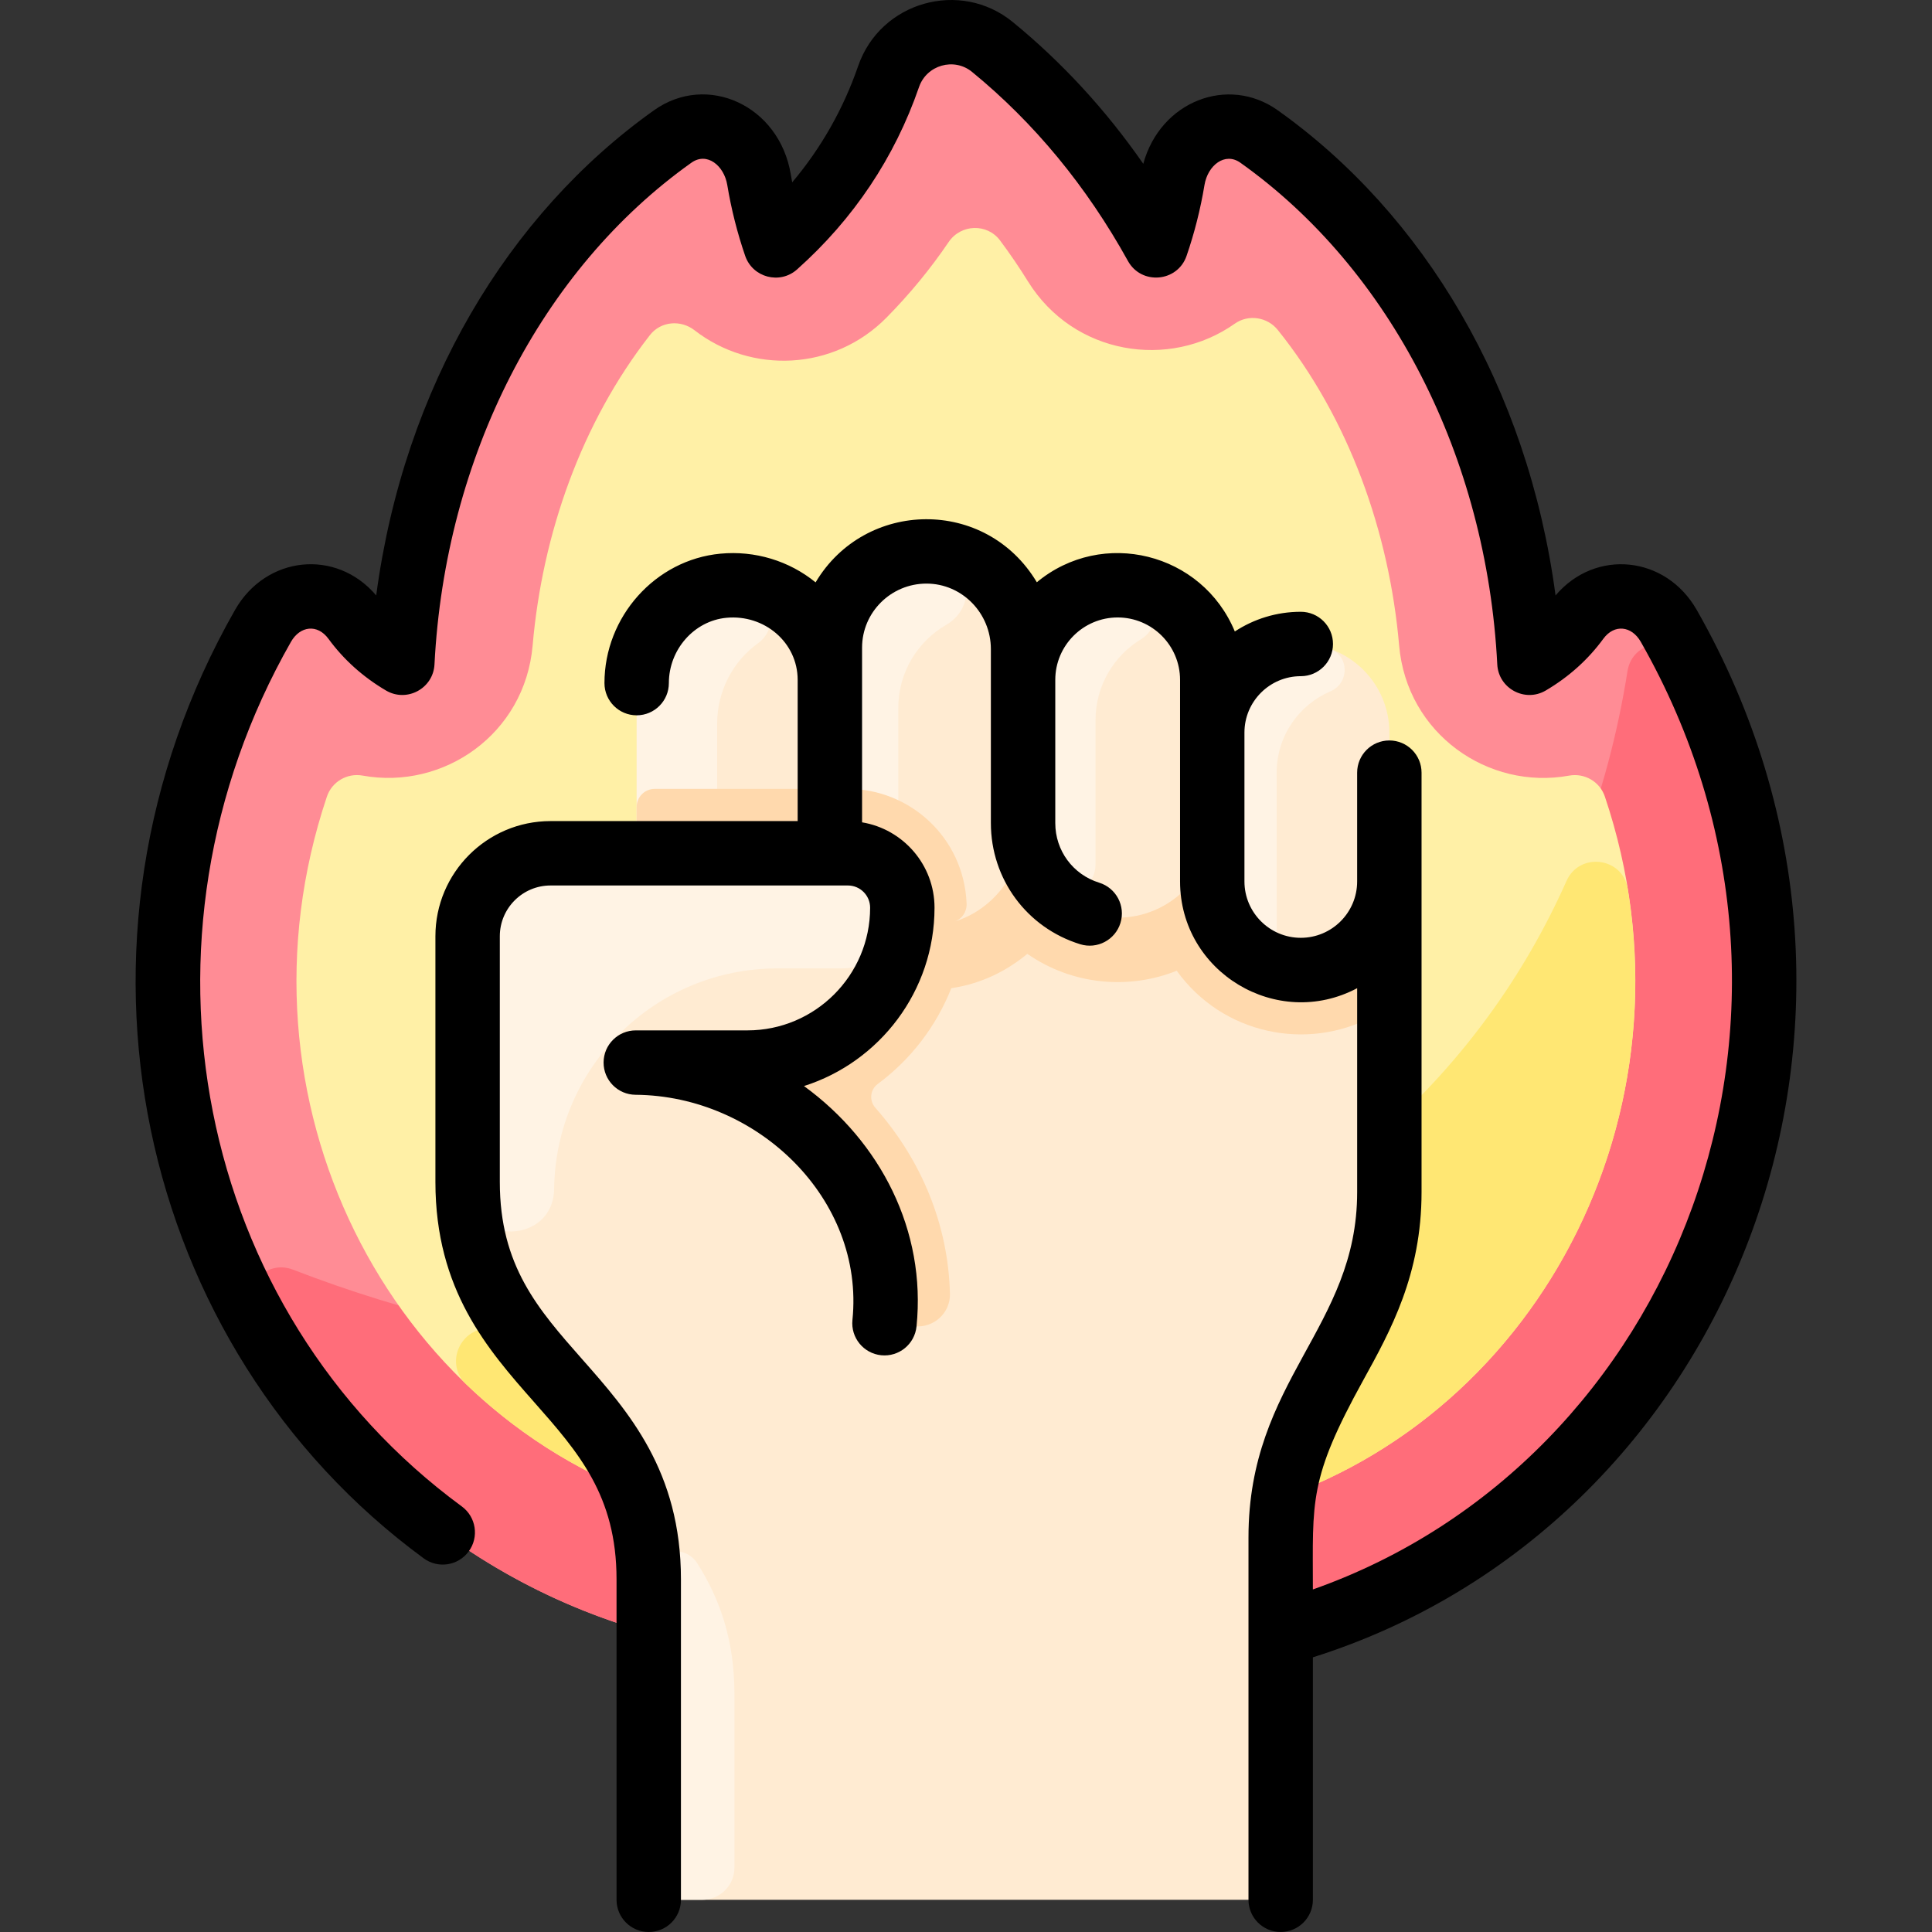 <svg id="Layer_1" enable-background="new 0 0 479.994 479.994" height="512" viewBox="0 0 479.994 479.994" width="512" xmlns="http://www.w3.org/2000/svg"><rect x="0" y="0" width="479.994" height="479.994" fill="#333333" stroke="none"/><path d="m161.747 405.714c-.377 0-.755-.129-1.118-.232-100.402-28.485-152.577-149.43-95.291-249.978 5.19-9.12 16.63-9.86 22.73-1.51 1.685 2.309 3.634 4.41 5.79 6.282 2.449 2.127 6.305.561 6.587-2.67 4.436-50.907 28.508-96.568 66.704-123.702 8.42-5.99 19.57-.46 21.43 10.74.564 3.408 1.297 6.761 2.188 10.039.805 2.962 4.548 3.93 6.704 1.746 10.374-10.506 18.36-23.136 23.297-37.425 3.7-10.7 17.02-14.51 25.78-7.34 14.228 11.637 26.313 25.725 36.053 41.401 1.863 2.999 6.442 2.31 7.272-1.121.581-2.399 1.077-4.835 1.485-7.299 1.86-11.2 13.01-16.73 21.43-10.74 38.195 27.133 62.268 72.795 66.704 123.702.282 3.231 4.138 4.797 6.587 2.67 2.156-1.872 4.105-3.973 5.79-6.282 6.1-8.35 17.54-7.61 22.73 1.51 57.397 100.739 4.907 221.954-95.878 250.139-.437.122 10.924.156-156.974.07z" fill="#ff8c95"/><path d="m318.72 405.644c-.843.234 10.261.156-156.973.071-.38 0-.758-.132-1.118-.232-43.066-12.215-77.256-41.446-97.745-78.777-3.569-6.503 2.972-13.95 9.891-11.275 114.891 44.419 234.686 16.954 293.633-58.436 22.259-28.47 33.2-60.407 37.932-90.248 1.217-7.673 11.533-9.336 15.04-2.404 48.941 96.75-1.218 213.488-100.66 241.301z" fill="#ff6d7a"/><path d="m313.618 373.714h-147.78c-69.146-21.784-109.947-100.465-84.623-175.798 1.248-3.712 5.034-5.922 8.887-5.223 20.041 3.635 40.299-10.286 42.226-32.309 2.408-27.721 12.103-55.311 29.146-77.139 2.683-3.436 7.641-3.868 11.083-1.192 14.019 10.895 34.554 10.163 47.681-3.139 5.775-5.852 10.934-12.124 15.452-18.791 3.024-4.463 9.551-4.695 12.775-.374 2.438 3.267 4.758 6.671 6.953 10.206 11.317 18.206 35.06 21.97 51.358 10.457 3.383-2.39 8.093-1.666 10.685 1.564 17.69 22.043 27.699 50.224 30.147 78.408 1.923 21.97 22.15 35.972 42.227 32.314 3.853-.702 7.641 1.51 8.89 5.221 25.235 74.979-15.079 154.02-85.107 175.795z" fill="#fff0a6"/><path d="m313.618 373.714h-147.78c-18.901-5.957-35.913-16.25-50.057-29.823-5.777-5.544-.717-15.242 7.124-13.617 108.258 22.437 223.017-14.256 266.29-111.42 3.215-7.22 13.911-5.913 15.187 1.887 11.159 68.233-28.318 133.552-90.764 152.973z" fill="#ffe773"/><path d="m323.178 159.994c-12.16 0-22 9.839-22 22v-13.09c0-12.97-10.52-23.5-23.5-23.5-12.968 0-23.5 10.519-23.5 23.5v-7.62c0-12.93-10.2-24.29-24-24.29-13.504 0-24 10.865-24 23.91v8.02c0-13.94-12.22-24.75-26.46-23.4-12.32 1.17-21.54 11.86-21.54 24.19v42.28h-21.4c-11.377 0-20.6 9.223-20.6 20.6v61.07c0 47.7 45 51.02 45 98.71v71.62c0 4.418 3.582 8 8 8h141c4.418 0 8-3.582 8-8v-82.05c0-36.84 27-48.93 27-85.76v-114.18c0-12.15-9.85-22.01-22-22.01z" fill="#ffebd2"/><g fill="#fff3e4"><path d="m182.468 420.974v43.02c0 4.418-3.582 8-8 8h-5.29c-4.418 0-8-3.582-8-8 0 0 0-71.825-.001-71.927-.027-6.618 8.577-9.187 12.109-3.59 5.387 8.539 9.182 18.647 9.182 32.497z"/><path d="m208.953 240.594h-15.822c-30.355 0-55.071 24.403-55.459 54.756-.178 13.953-21.094 14.229-21.468.298-.041-1.537-.026-63.166-.026-63.053 0-11.377 9.223-20.6 20.6-20.6h73.88c18.631-.001 17.693 28.599-1.705 28.599z"/><path d="m184.179 145.495c7.282.602 10.029 10.08 4.101 14.352-6.252 4.504-10.102 11.929-10.102 19.868v32.28h-20v-42.28c0-13.719 11.374-25.429 26.001-24.22z"/><path d="m230.725 137c9.898.216 12.967 13.24 4.401 18.205-7.06 4.092-11.949 11.705-11.949 20.699v44.49c-1.955-4.832-6.776-8.4-12.52-8.4h-4.48v-51.09c.001-13.105 10.687-24.207 24.548-23.904z"/><path d="m280.963 145.635c6.584.926 8.188 9.728 2.509 13.184-6.808 4.144-11.294 11.633-11.294 20.085v35.74c.043 6.835-8.394 9.994-12.715 4.699-3.304-4.047-5.285-9.216-5.285-14.849v-35.59c0-14.265 12.624-25.259 26.785-23.269z"/><path d="m330.345 161.188c4.894 1.676 4.973 8.519.217 10.553-7.744 3.313-13.384 10.995-13.384 20.253 0 0 .009 37.715.026 38.074.251 5.175-5.889 8.159-9.557 4.501-3.996-3.986-6.469-9.499-6.469-15.585v-36.99c0-15.028 14.782-25.732 29.167-20.806z"/></g><path d="m318.438 240.474c-9.954-2.176-17.26-11.063-17.26-21.49v-14.49c0 13.033-10.573 23.5-23.5 23.5-12.894 0-23.5-10.442-23.5-23.5v.99c0 11.1-7.36 20.552-17.093 23.487 1.921-.612 3.151-2.48 3.065-4.501-.703-16.591-14.31-28.477-29.492-28.477-2.474 0-4.48 2.006-4.48 4.48 0-2.474-2.006-4.48-4.48-4.48h-39.04c-2.474 0-4.48 2.006-4.48 4.48v11.52h48c4.537 0 8.147-.393 12.04 2.31 1.717 1.145 3.225 2.761 4.33 4.76 1.79 3.281 1.816 6.427 1.45 10.15-1.818 19.269-18.116 34.78-38.3 34.78h-7.424c-2.236 0-2.797 3.139-.687 3.878 23.626 8.278 41.708 28.703 42.421 53.812.11 4.05 3.15 7.41 7.18 7.82h.01c4.75.48 8.93-3.28 8.81-8.06-.41-17-6.97-33.12-18.54-46.23-1.57-1.78-1.3-4.5.61-5.91 8.176-6.065 14.511-14.292 18.268-23.79 5.795-.864 12.411-3.187 18.892-8.53 11.287 7.823 25.313 8.919 37.11 4.19 11.406 15.867 32.453 20.079 48.724 11.363 2.558-1.37 4.106-4.091 4.106-6.993v-26.55c0 14.626-13.936 24.683-26.74 21.481z" fill="#ffd9ad"/><g><path d="m421.552 151.545c-7.709-13.53-25.181-15.283-35.085-3.613-6.901-51.795-32.794-94.795-69.041-120.55-12.303-8.742-29.147-2.231-33.384 13.311-9.315-13.4-20.173-25.199-32.426-35.221-13.025-10.654-32.878-5.08-38.408 10.92-3.688 10.671-9.182 20.353-16.391 28.911-.123-.654-.239-1.31-.348-1.967-2.845-17.155-20.791-25.311-33.96-15.954-36.246 25.755-62.138 68.745-69.041 120.55-9.938-11.711-27.4-9.876-35.084 3.614-47.04 82.574-24.381 183.3 46.88 235.614 3.562 2.615 8.568 1.847 11.183-1.715s1.847-8.568-1.714-11.183c-66.251-48.636-84.499-140.978-42.447-214.797 2.254-3.956 6.568-4.516 9.32-.753 3.765 5.152 8.573 9.472 14.29 12.839 5.169 3.046 11.743-.49 12.05-6.485 2.633-51.517 26.496-98.113 63.832-124.643 3.876-2.752 8.111.724 8.908 5.529.996 6.004 2.494 11.932 4.453 17.621 1.855 5.385 8.619 7.176 12.89 3.364 14.044-12.531 24.239-27.778 30.302-45.32 1.885-5.454 8.691-7.414 13.157-3.762 15.453 12.639 28.488 28.448 38.745 46.985 3.348 6.053 12.312 5.27 14.563-1.267 1.959-5.686 3.458-11.615 4.454-17.621.811-4.887 5.086-8.246 8.908-5.53 37.336 26.53 61.198 73.125 63.832 124.643.306 5.991 6.873 9.531 12.05 6.485 5.716-3.367 10.523-7.687 14.289-12.838 2.744-3.758 7.063-3.211 9.32.752 52.6 92.335 8.691 203.626-81.472 235.425 0-22.108-1.1-27.308 12.504-51.962 6.795-12.313 14.496-26.268 14.496-46.747v-104.218c0-4.418-3.582-8-8-8s-8 3.582-8 8v27.032c0 7.72-6.28 14-14 14s-14-6.283-14-14.007v-36.992c0-7.72 6.28-14.001 14-14.001 4.418 0 8-3.582 8-8s-3.582-8-8-8c-6.045 0-11.674 1.803-16.39 4.892-8.121-19.59-32.874-25.763-49.191-12.228-12.642-21.15-42.693-20.614-54.963.028-6.559-5.355-15.085-7.943-23.669-7.128-16.142 1.531-28.787 15.657-28.787 32.157 0 4.418 3.582 8 8 8s8-3.582 8-8c0-8.34 6.281-15.468 14.299-16.229 9.393-.889 17.701 6.075 17.701 15.437v35.07h-61.396c-15.772 0-28.604 12.832-28.604 28.604v61.062c0 26.879 13.018 41.638 24.503 54.659 10.998 12.469 20.497 23.237 20.497 44.054v79.621c0 4.418 3.582 8 8 8s8-3.582 8-8v-79.621c0-26.866-13.015-41.621-24.498-54.638-11.001-12.472-20.502-23.244-20.502-44.075v-61.062c0-6.95 5.654-12.604 12.604-12.604h73.875c3.044 0 5.521 2.477 5.521 5.521 0 16.806-13.673 30.479-30.479 30.479h-27.74c-4.406 0-7.983 3.563-8 7.969s3.533 7.997 7.939 8.03c30.378.233 56.942 25.98 53.888 55.944-.448 4.396 2.752 8.322 7.148 8.77 4.394.445 8.322-2.752 8.77-7.148 2.431-23.853-8.952-45.898-27.958-59.735 18.783-5.969 32.432-23.576 32.432-44.31 0-10.665-7.806-19.519-18-21.207v-43.404c0-8.773 7.178-15.91 16-15.91s16 7.31 16 16.295v43.205c0 13.899 8.916 25.995 22.186 30.098 4.237 1.31 8.706-1.074 10.006-5.28 1.306-4.221-1.059-8.701-5.279-10.006-6.526-2.018-10.912-7.971-10.912-14.812v-35.586c0-8.547 6.953-15.5 15.5-15.5s15.5 6.953 15.5 15.5v50.079c0 22.577 24.127 37.061 44 26.528v50.665c0 33.714-27 46.671-27 85.762v90.051c0 4.418 3.582 8 8 8s8-3.582 8-8v-60.236c103.154-32.53 153.932-157.418 95.374-260.21z"/></g></svg>